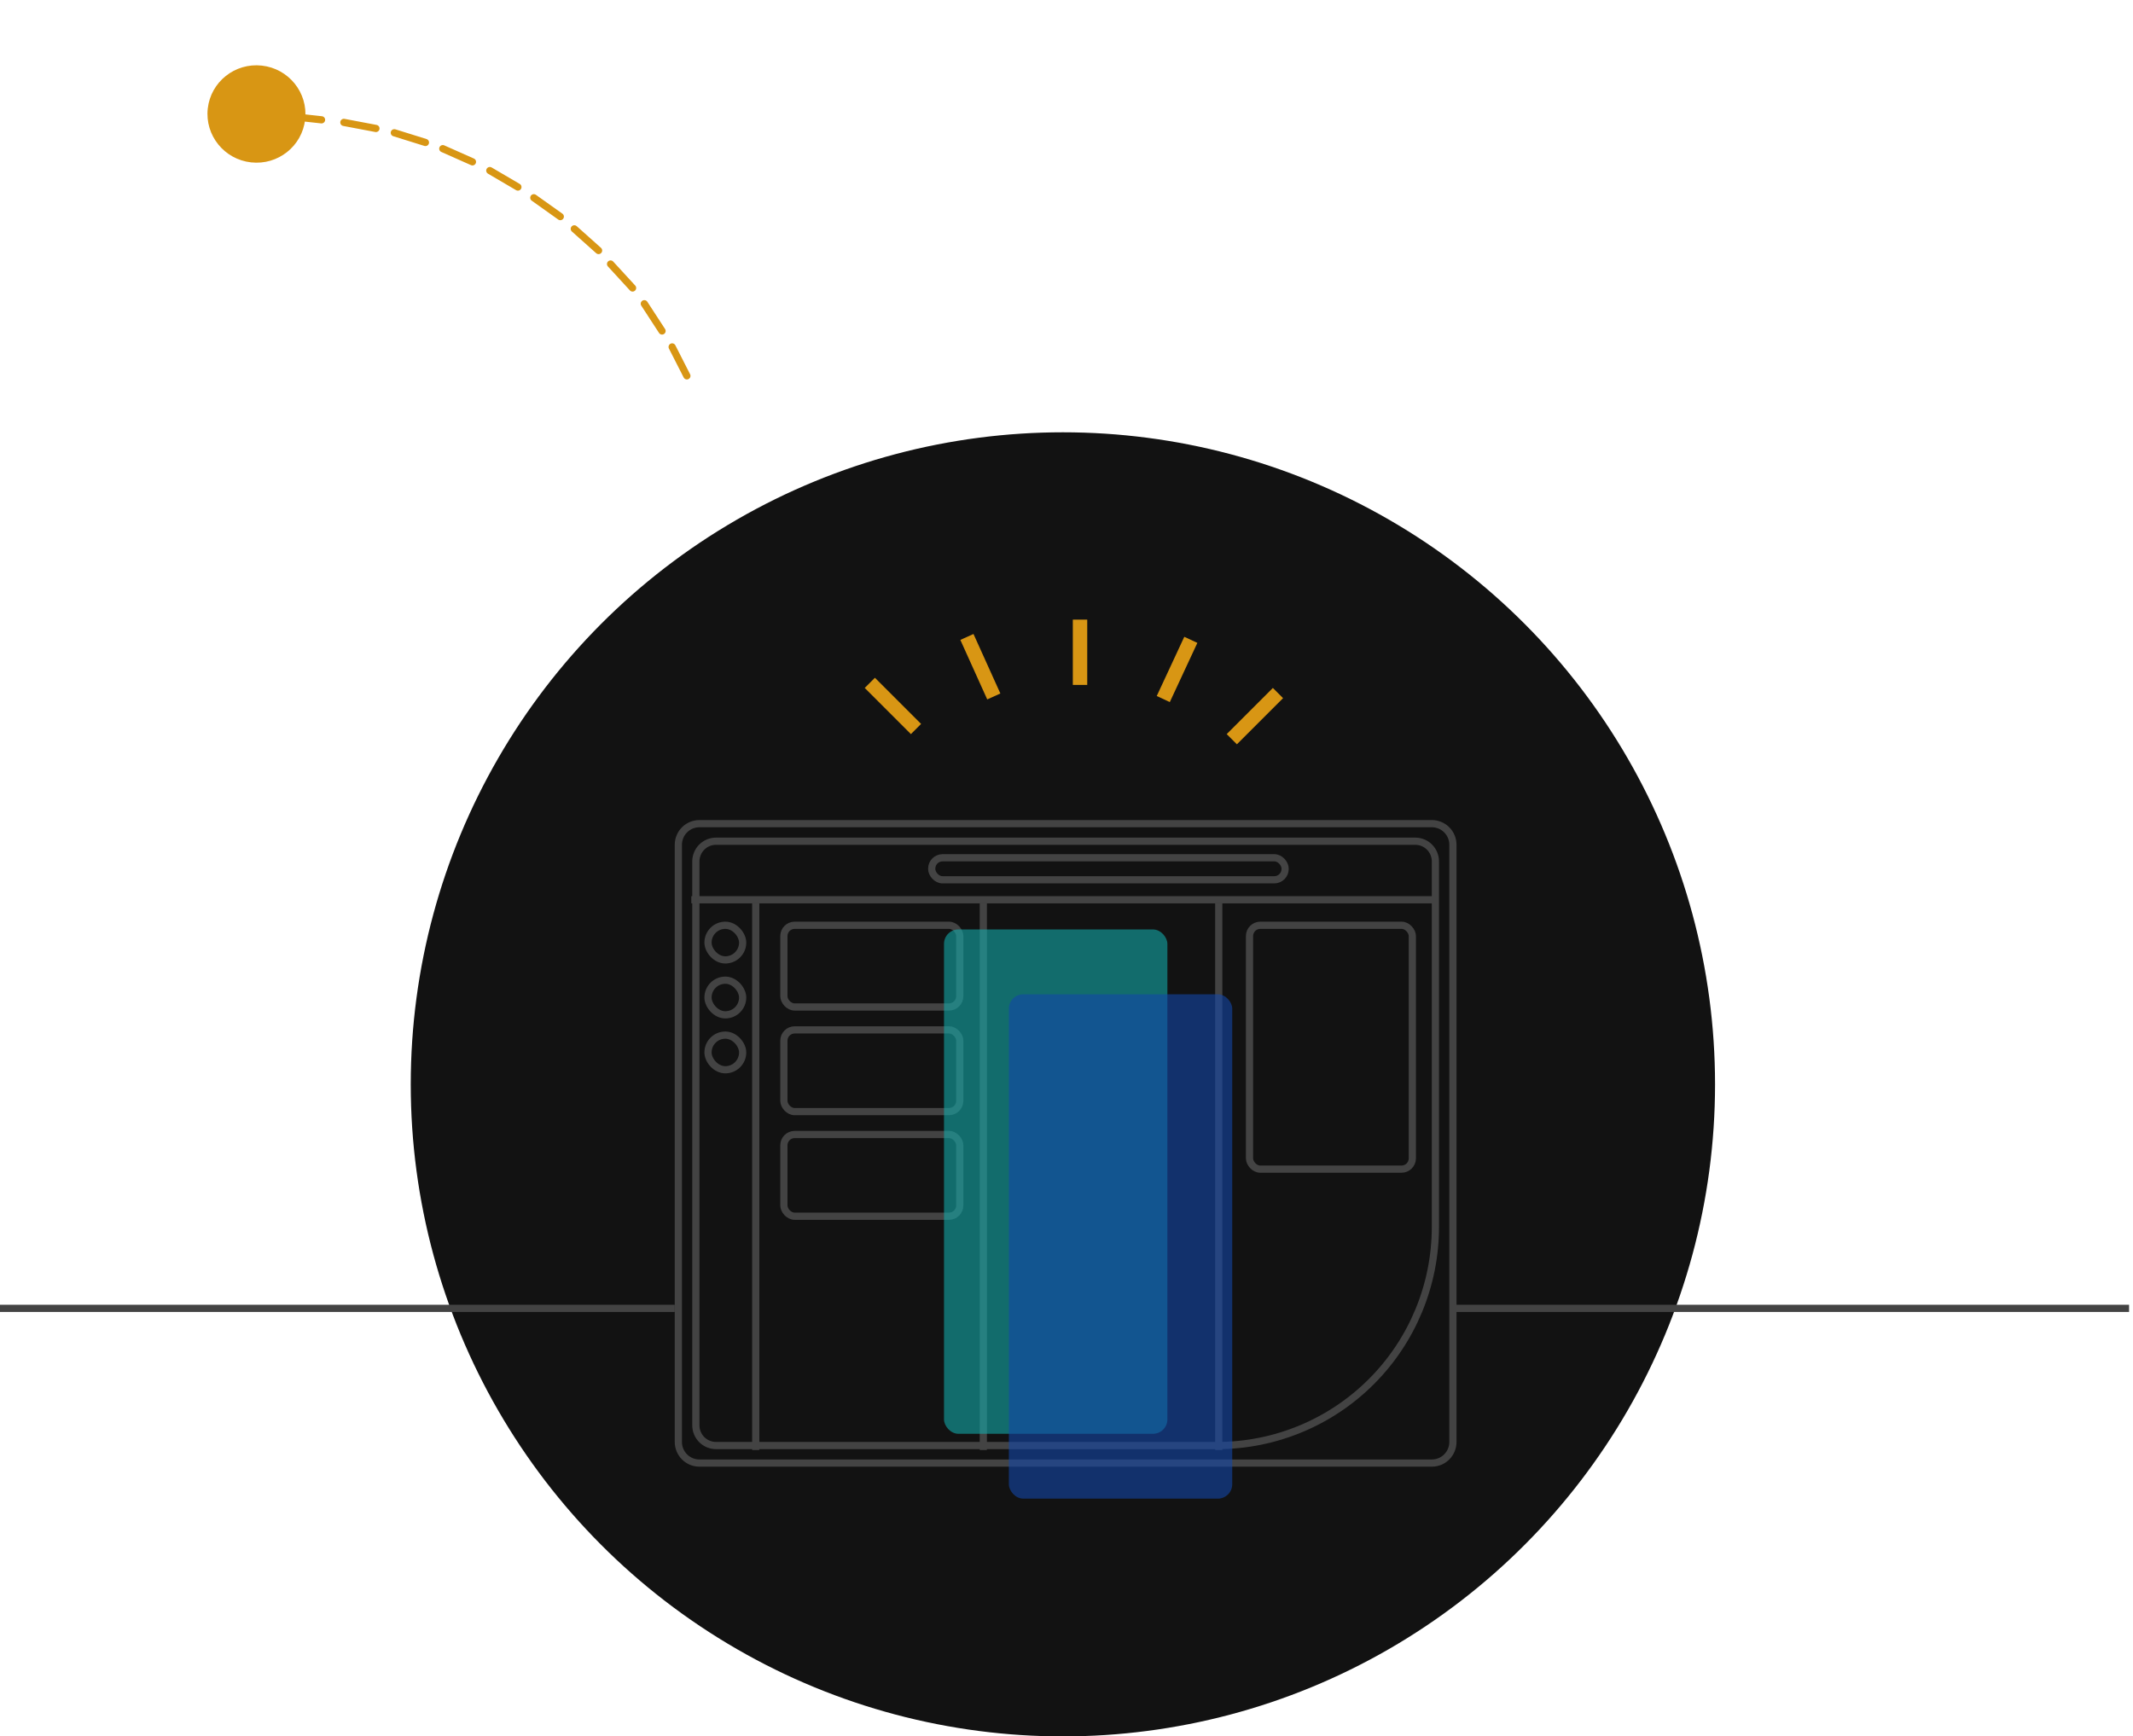 <svg width="296" height="241" viewBox="0 0 296 241" fill="none" xmlns="http://www.w3.org/2000/svg">
  <circle cx="147.5" cy="150.5" r="90.5" fill="#121212" />
  <path
    d="M198.706 203.063H97.053C96.28 203.062 95.538 202.754 94.991 202.207C94.445 201.659 94.137 200.916 94.136 200.141V117.24C94.137 116.465 94.445 115.723 94.991 115.175C95.538 114.627 96.279 114.319 97.052 114.318H198.706C199.479 114.319 200.22 114.627 200.767 115.175C201.314 115.723 201.622 116.465 201.623 117.241V200.141C201.622 200.916 201.314 201.659 200.767 202.207C200.22 202.754 199.479 203.062 198.706 203.063Z"
    stroke="#434343"
  />
  <path
    d="M97.385 117.573C97.909 117.049 98.618 116.755 99.358 116.754L196.402 116.754C196.402 116.754 196.402 116.754 196.402 116.754C197.142 116.755 197.851 117.049 198.374 117.573C198.898 118.098 199.192 118.809 199.193 119.55V170.324C199.184 178.359 195.993 186.062 190.32 191.743C184.648 197.425 176.957 200.62 168.935 200.63H99.358C98.618 200.629 97.909 200.334 97.385 199.81C96.862 199.286 96.567 198.575 96.566 197.833V119.55C96.567 118.808 96.862 118.098 97.385 117.573Z"
    stroke="#434343"
  />
  <line x1="95.936" y1="124.879" x2="199.396" y2="124.879" stroke="#434343" />
  <line x1="104.875" y1="201.249" x2="104.875" y2="125.379" stroke="#434343" />
  <line x1="136.457" y1="201.249" x2="136.457" y2="125.379" stroke="#434343" />
  <line x1="169.129" y1="201.249" x2="169.129" y2="125.379" stroke="#434343" />
  <rect x="98.252" y="128.42" width="4.808" height="4.808" rx="2.404" stroke="#434343" />
  <rect x="108.779" y="128.42" width="24.411" height="11.342" rx="1.5" stroke="#434343" />
  <rect x="108.779" y="142.941" width="24.411" height="11.342" rx="1.5" stroke="#434343" />
  <rect x="173.396" y="128.42" width="22.596" height="33.849" rx="1.5" stroke="#434343" />
  <rect x="129.298" y="119.052" width="49.039" height="3.057" rx="1.5" stroke="#434343" />
  <rect x="108.779" y="157.461" width="24.411" height="11.342" rx="1.5" stroke="#434343" />
  <rect x="98.252" y="136.043" width="4.808" height="4.808" rx="2.404" stroke="#434343" />
  <rect x="98.252" y="143.667" width="4.808" height="4.808" rx="2.404" stroke="#434343" />
  <rect x="131" y="129" width="31" height="70" rx="2" fill="#13A8A8" fill-opacity="0.6" />
  <rect x="140" y="138" width="31" height="70" rx="2" fill="#1346A8" fill-opacity="0.6" />
  <line x1="93.637" y1="181.591" x2="0" y2="181.591" stroke="#434343" />
  <line x1="295.455" y1="181.591" x2="201.819" y2="181.591" stroke="#434343" />
  <line x1="149.878" y1="86" x2="149.878" y2="95.062" stroke="#D89614" stroke-width="2" />
  <line x1="120.707" y1="94.775" x2="127.115" y2="101.183" stroke="#D89614" stroke-width="2" />
  <line x1="177.346" y1="96.19" x2="170.938" y2="102.597" stroke="#D89614" stroke-width="2" />
  <line x1="134.181" y1="88.403" x2="137.911" y2="96.662" stroke="#D89614" stroke-width="2" />
  <line x1="165.253" y1="88.805" x2="161.43" y2="97.021" stroke="#D89614" stroke-width="2" />
  <path
    d="M95.319 52.166L93.275 48.152"
    stroke="#D89614"
    stroke-miterlimit="10"
    stroke-linecap="round"
    stroke-linejoin="round"
  />
  <path
    d="M91.874 45.937L89.412 42.155"
    stroke="#D89614"
    stroke-miterlimit="10"
    stroke-linecap="round"
    stroke-linejoin="round"
  />
  <path
    d="M87.783 39.97L84.729 36.643"
    stroke="#D89614"
    stroke-miterlimit="10"
    stroke-linecap="round"
    stroke-linejoin="round"
  />
  <path
    d="M83.066 34.77L79.697 31.762"
    stroke="#D89614"
    stroke-miterlimit="10"
    stroke-linecap="round"
    stroke-linejoin="round"
  />
  <path
    d="M77.754 30.062L74.079 27.447"
    stroke="#D89614"
    stroke-miterlimit="10"
    stroke-linecap="round"
    stroke-linejoin="round"
  />
  <path
    d="M71.87 25.96L67.972 23.674"
    stroke="#D89614"
    stroke-miterlimit="10"
    stroke-linecap="round"
    stroke-linejoin="round"
  />
  <path
    d="M65.563 22.462L61.447 20.634"
    stroke="#D89614"
    stroke-miterlimit="10"
    stroke-linecap="round"
    stroke-linejoin="round"
  />
  <path
    d="M59.038 19.775L54.72 18.427"
    stroke="#D89614"
    stroke-miterlimit="10"
    stroke-linecap="round"
    stroke-linejoin="round"
  />
  <path
    d="M52.169 17.83L47.72 16.988"
    stroke="#D89614"
    stroke-miterlimit="10"
    stroke-linecap="round"
    stroke-linejoin="round"
  />
  <path
    d="M44.62 16.629L40.133 16.135"
    stroke="#D89614"
    stroke-miterlimit="10"
    stroke-linecap="round"
    stroke-linejoin="round"
  />
  <path
    d="M36.328 9.104C40.06 9.514 42.755 12.855 42.347 16.564C41.939 20.274 38.583 22.949 34.85 22.538C31.118 22.128 28.423 18.788 28.831 15.078C29.239 11.368 32.595 8.693 36.328 9.104Z"
    fill="#D89614"
  />
</svg>